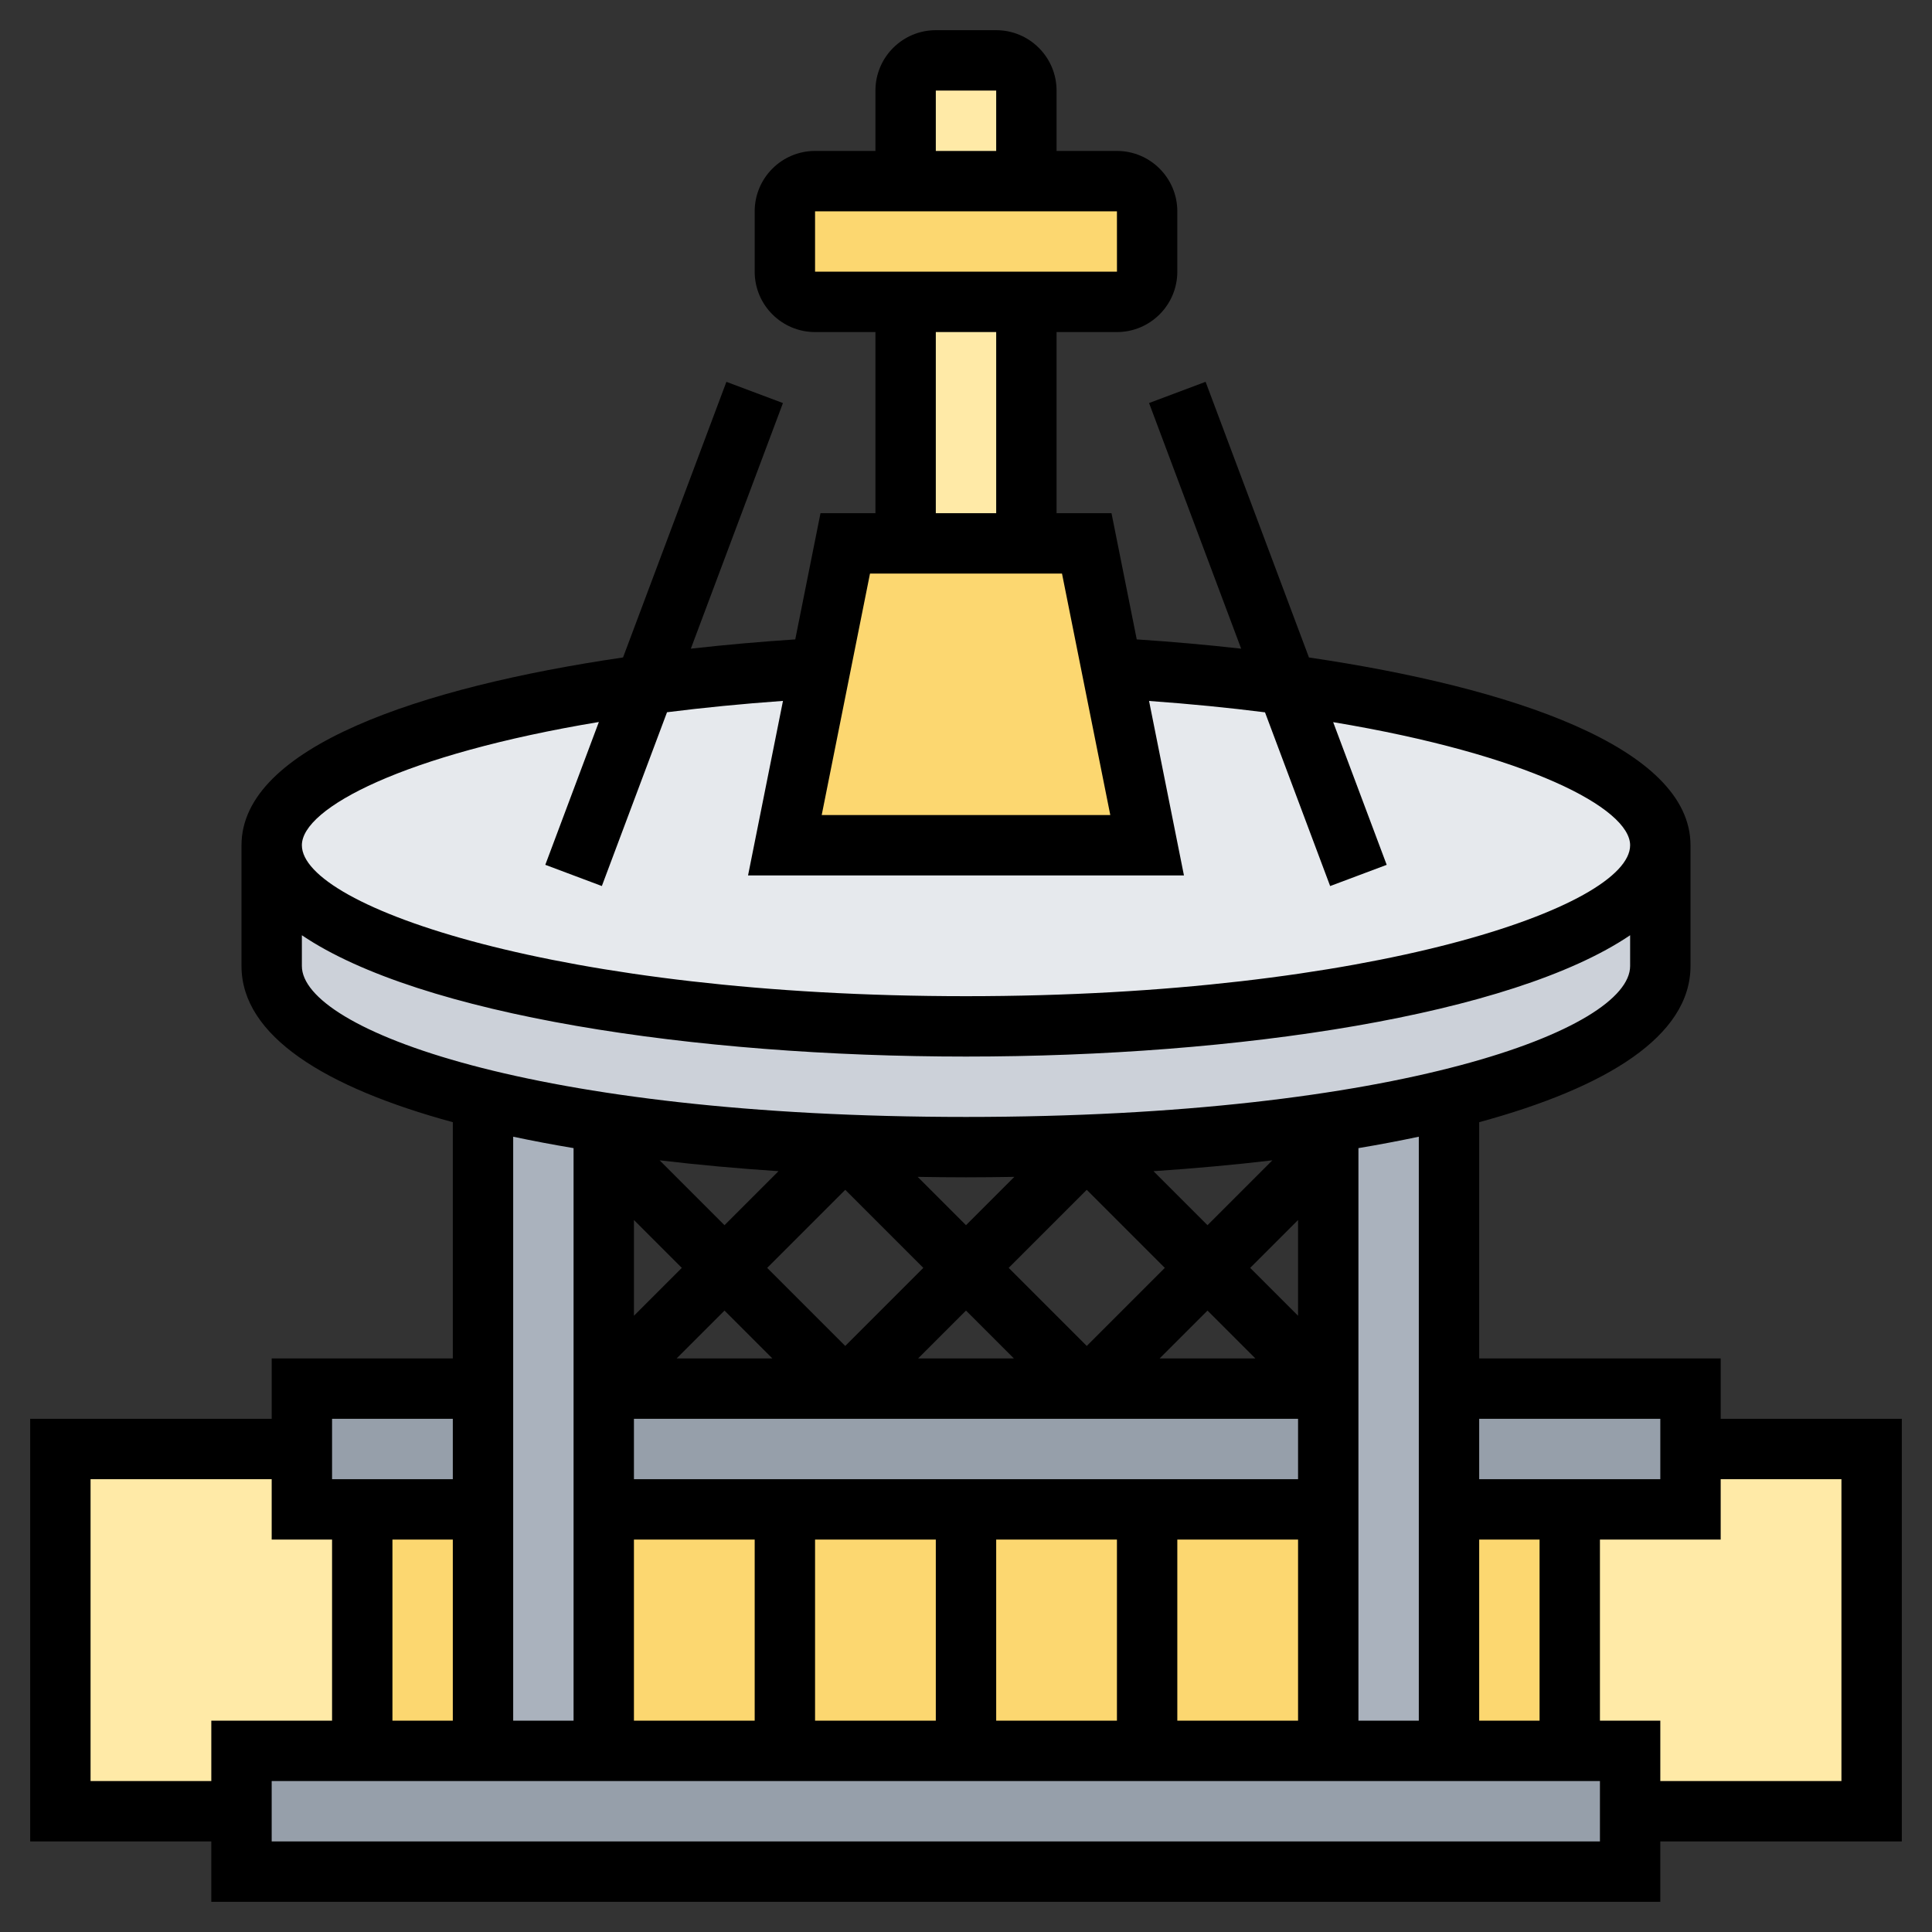 <svg id="Layer_5" enable-background="new 0 0 64 64" height="512" viewBox="0 0 64 64" width="512" xmlns="http://www.w3.org/2000/svg"><rect x="0" y="0" width="64" height="64" fill="#333333" stroke="none"/><g><g><path d="m8 58v2h-6v-12h8v2h2v8z" fill="#ffeaa7"/><path d="m62 48v12h-8v-2h-2v-8h4v-2z" fill="#ffeaa7"/><g fill="#fcd770"><path d="m12 50h4v8h-4z"/><path d="m38 50h6v8h-6z"/><path d="m32 50h6v8h-6z"/><path d="m26 50h6v8h-6z"/><path d="m20 50h6v8h-6z"/><path d="m48 50h4v8h-4z"/></g><path d="m54 60v2h-46v-2-2h4 4 4 6 6 6 6 4 4 2z" fill="#969faa"/><path d="m16 46v4h-4-2v-2-2z" fill="#969faa"/><path d="m44 46v4h-6-6-6-6v-4h8 8z" fill="#969faa"/><path d="m56 48v2h-4-4v-4h8z" fill="#969faa"/><path d="m20 50v8h-4v-8-4-9.58c1.2.29 2.54.56 4 .78v.8 8z" fill="#aab2bd"/><path d="m48 50v8h-4v-8-4-8-.8c1.46-.22 2.8-.49 4-.78v9.58z" fill="#aab2bd"/><path d="m38 7v2c0 .55-.45 1-1 1h-3-4-3c-.55 0-1-.45-1-1v-2c0-.55.45-1 1-1h3 4 3c.55 0 1 .45 1 1z" fill="#fcd770"/><path d="m34 3v3h-4v-3c0-.55.45-1 1-1h2c.55 0 1 .45 1 1z" fill="#ffeaa7"/><path d="m30 10h4v8h-4z" fill="#ffeaa7"/><path d="m27.17 22.13.83-4.13h2 4 2l.84 4.18 1.16 5.82h-12z" fill="#fcd770"/><path d="m48 36.42c-1.2.29-2.54.56-4 .78-2.38.35-5.09.61-8.07.72-1.26.05-2.57.08-3.93.08s-2.67-.03-3.93-.08c-2.98-.11-5.69-.37-8.07-.72-1.46-.22-2.8-.49-4-.78-4.44-1.1-7-2.67-7-4.42v-4c0 3.31 10.3 6 23 6s23-2.69 23-6v4c0 1.75-2.56 3.32-7 4.42z" fill="#ccd1d9"/><path d="m21.37 22.68c1.8-.25 3.75-.43 5.8-.55l-1.17 5.87h12l-1.16-5.82.18-.04c1.98.12 3.86.3 5.61.54 7.35 1 12.37 3.01 12.37 5.32 0 3.31-10.3 6-23 6s-23-2.69-23-6c0-2.32 5.02-4.32 12.37-5.32z" fill="#e6e9ed"/></g><path d="m63 47h-6v-2h-8v-7.826c4.215-1.146 7-2.851 7-5.174v-4c0-3.245-5.943-5.234-12.639-6.22l-3.424-9.132-1.873.703 3.051 8.137c-1.157-.13-2.317-.232-3.459-.307l-.836-4.181h-1.82v-6h2c1.103 0 2-.897 2-2v-2c0-1.103-.897-2-2-2h-2v-2c0-1.103-.897-2-2-2h-2c-1.103 0-2 .897-2 2v2h-2c-1.103 0-2 .897-2 2v2c0 1.103.897 2 2 2h2v6h-1.82l-.836 4.181c-1.143.075-2.304.177-3.459.307l3.051-8.136-1.873-.703-3.424 9.13c-6.716.984-12.639 2.971-12.639 6.221v4c0 2.323 2.785 4.028 7 5.174v7.826h-6v2h-8v14h6v2h48v-2h8zm-8 0v2h-6v-2zm-6 10v-6h2v6zm-2 0h-2v-18.967c.689-.115 1.356-.242 2-.378zm-26-8v-2h22v2zm0-8.586 1.586 1.586-1.586 1.586zm22 3.172-1.586-1.586 1.586-1.586zm-1.414 1.414h-3.172l1.586-1.586zm-5.586-.414-2.586-2.586 2.586-2.586 2.586 2.586zm-2.414.414h-3.172l1.586-1.586zm-5.586-.414-2.586-2.586 2.586-2.586 2.586 2.586zm-2.414.414h-3.172l1.586-1.586zm14.414-4.414-1.789-1.789c1.346-.09 2.665-.209 3.938-.36zm-8 0-1.601-1.601c.534.009 1.067.015 1.601.015s1.067-.006 1.601-.015zm-8 0-2.149-2.149c1.273.151 2.592.271 3.938.36zm-3 10.414h4v6h-4zm6 0h4v6h-4zm6 0h4v6h-4zm6 0h4v6h-4zm-8-48h2v2h-2zm-4 4h10l.001 2h-10.001zm4 4h2v6h-2zm4.18 8 1.6 8h-9.56l1.6-8zm-15.342 4.917-1.774 4.731 1.873.703 2.159-5.757c1.195-.151 2.476-.278 3.841-.376l-1.157 5.782h14.44l-1.156-5.78c1.365.098 2.646.225 3.841.377l2.158 5.755 1.873-.703-1.773-4.727c6.451 1.074 9.837 2.852 9.837 4.078 0 2.039-8.57 5-22 5s-22-2.961-22-5c0-1.234 3.383-3.01 9.838-4.083zm-9.838 8.083v-1.019c3.914 2.648 12.997 4.019 22 4.019s18.086-1.371 22-4.019v1.019c0 2.097-7.646 5-22 5s-22-2.903-22-5zm9 6.033v18.967h-2v-19.345c.644.136 1.311.263 2 .378zm-4 12.967v6h-2v-6zm-4-4h4v2h-4zm-8 12v-10h6v2h2v6h-4v2zm50 2h-44v-2h44zm8-2h-6v-2h-2v-6h4v-2h4z"/></g></svg>